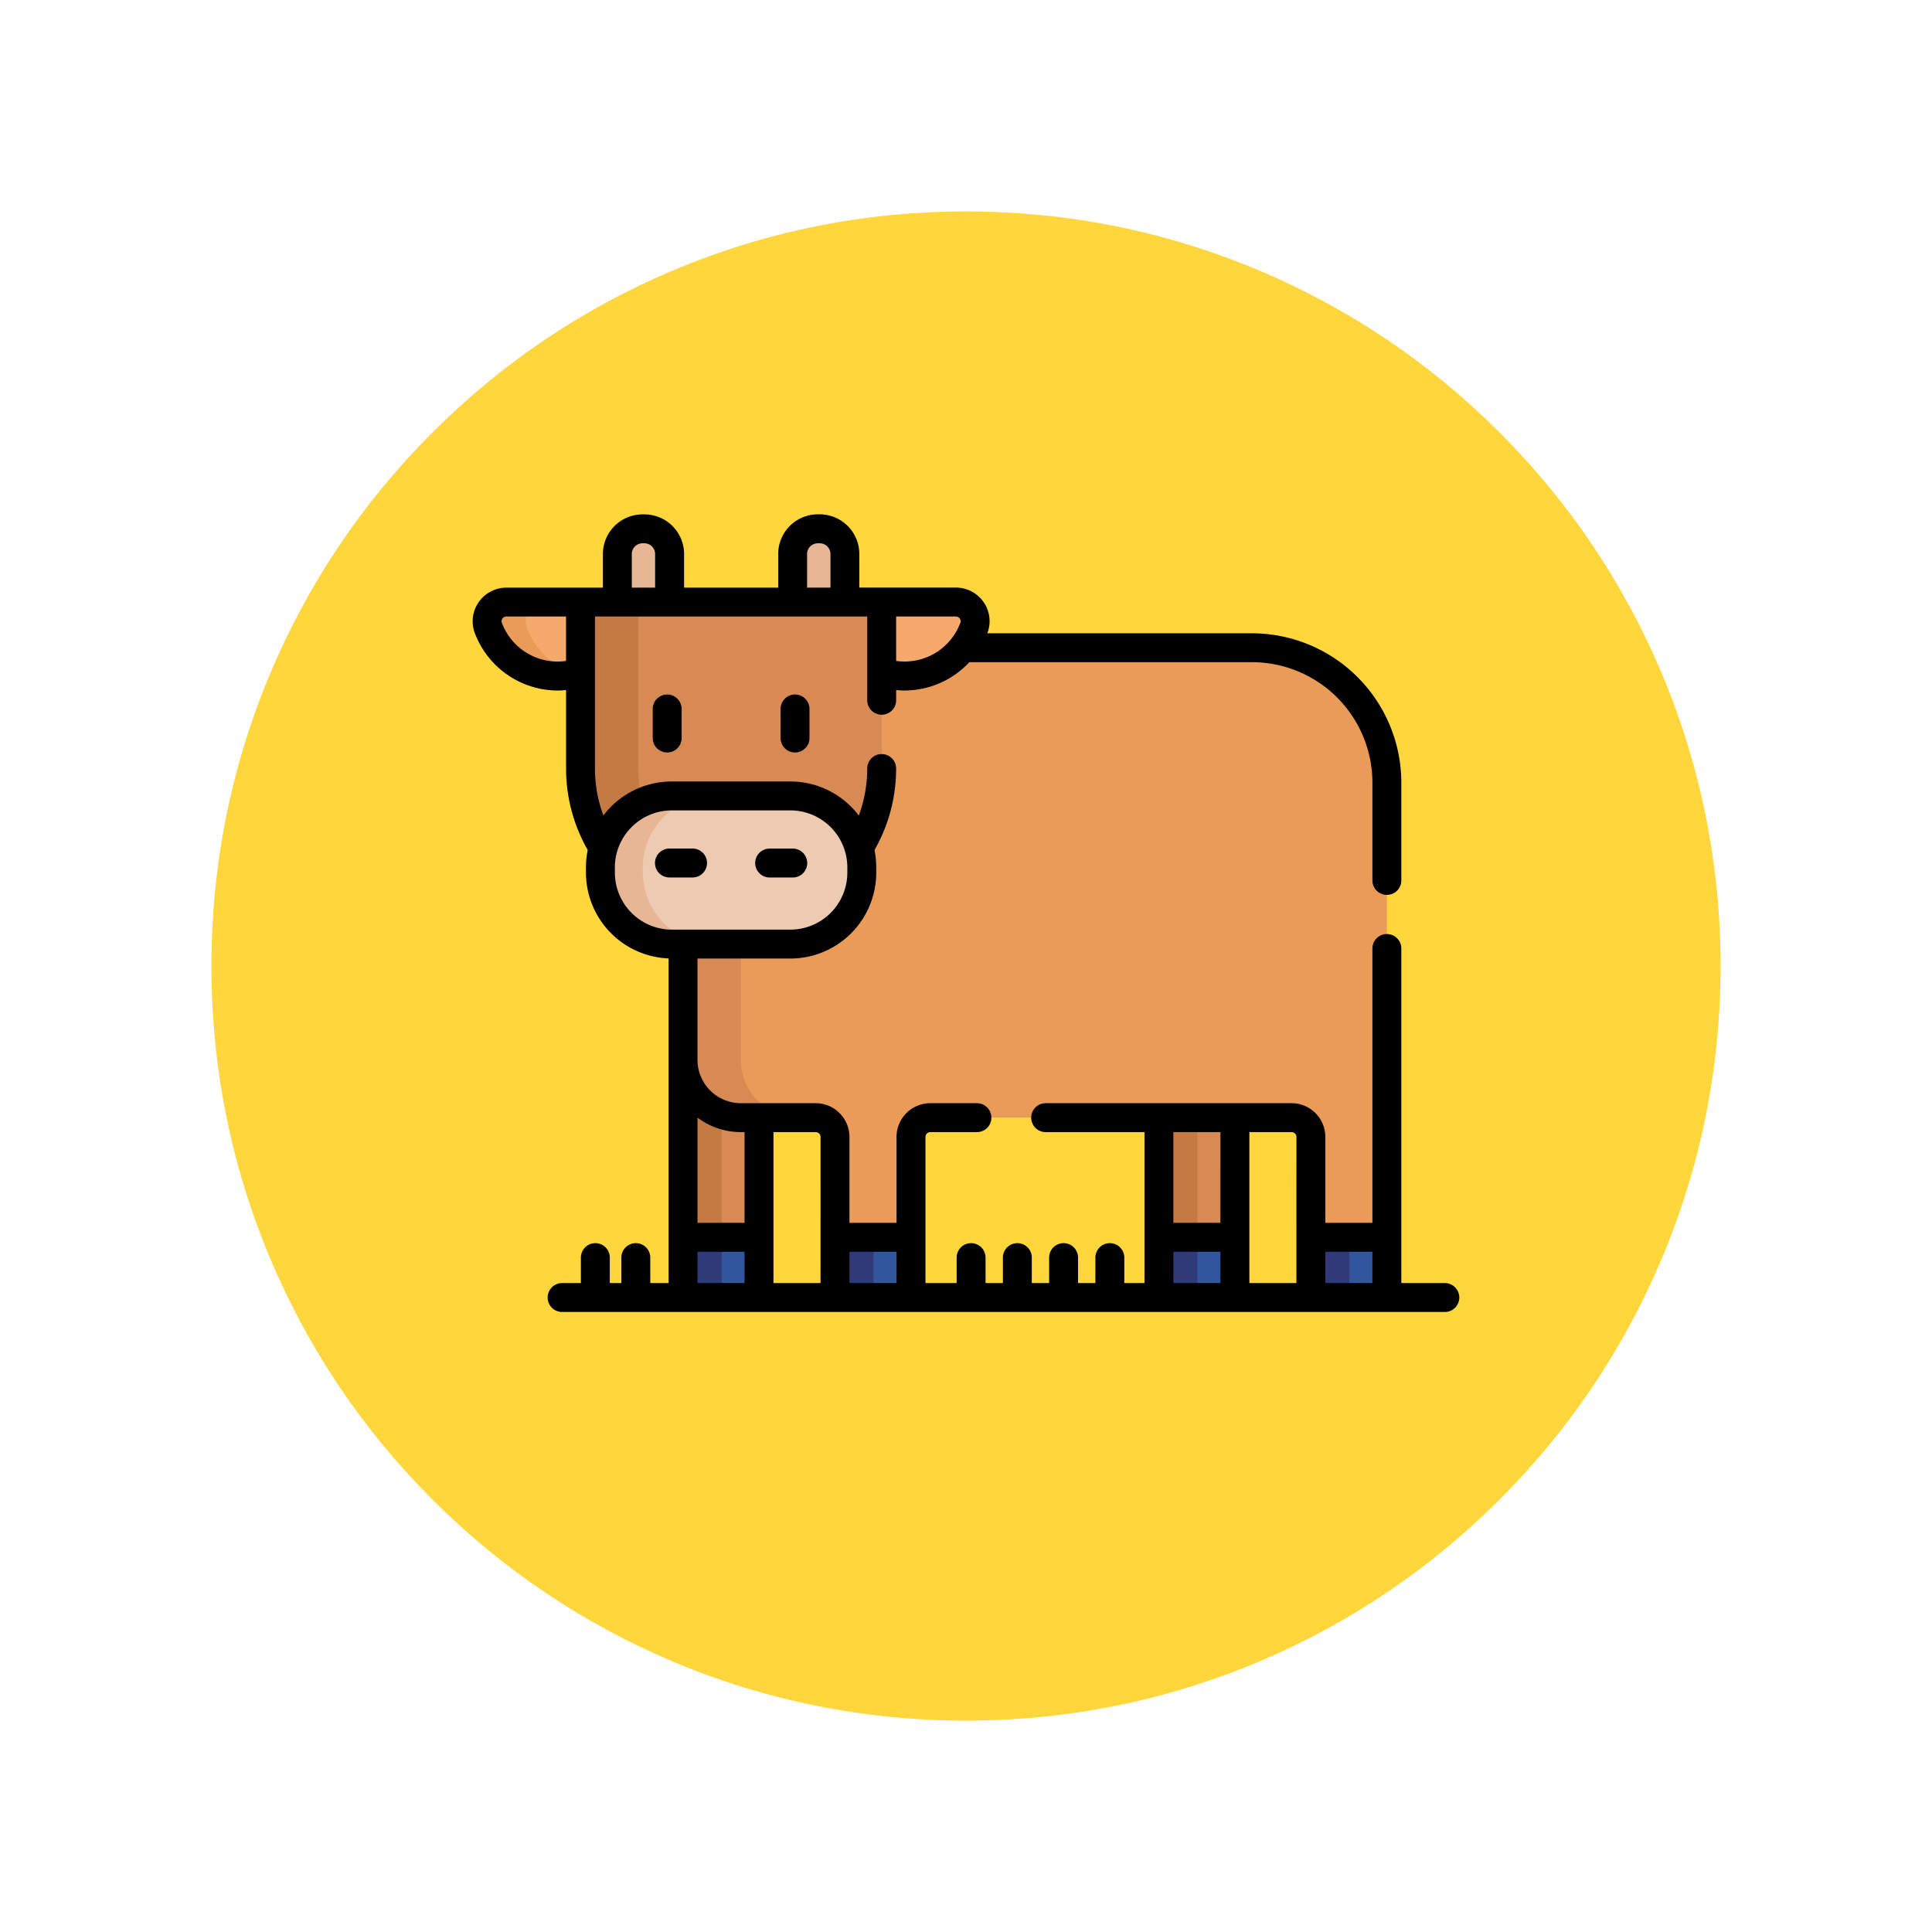 <svg xmlns="http://www.w3.org/2000/svg" xmlns:xlink="http://www.w3.org/1999/xlink" width="109.652" height="109.653" viewBox="0 0 109.652 109.653">
  <defs>
    <filter id="Path_874925" x="0" y="0" width="109.652" height="109.653" filterUnits="userSpaceOnUse">
      <feOffset dy="3" input="SourceAlpha"/>
      <feGaussianBlur stdDeviation="3" result="blur"/>
      <feFlood flood-opacity="0.161"/>
      <feComposite operator="in" in2="blur"/>
      <feComposite in="SourceGraphic"/>
    </filter>
  </defs>
  <g id="Group_1111655" data-name="Group 1111655" transform="translate(-588 -3840)">
    <g id="Group_1111428" data-name="Group 1111428" transform="translate(-422.73 769)">
      <g transform="matrix(1, 0, 0, 1, 1010.73, 3071)" filter="url(#Path_874925)">
        <g id="Path_874925-2" data-name="Path 874925" transform="translate(9 6)" fill="#ffd63c">
          <path d="M 45.826 90.153 C 39.841 90.153 34.037 88.981 28.573 86.67 C 23.295 84.438 18.554 81.241 14.483 77.17 C 10.412 73.099 7.215 68.358 4.983 63.08 C 2.672 57.616 1.5 51.811 1.5 45.827 C 1.5 39.841 2.672 34.037 4.983 28.573 C 7.215 23.295 10.412 18.554 14.483 14.483 C 18.554 10.412 23.295 7.215 28.573 4.983 C 34.037 2.672 39.841 1.5 45.826 1.5 C 51.811 1.5 57.616 2.672 63.079 4.983 C 68.358 7.215 73.098 10.412 77.169 14.483 C 81.241 18.554 84.437 23.295 86.67 28.573 C 88.981 34.037 90.152 39.841 90.152 45.826 C 90.152 51.811 88.981 57.616 86.67 63.08 C 84.437 68.358 81.241 73.099 77.169 77.17 C 73.098 81.241 68.358 84.438 63.079 86.67 C 57.616 88.981 51.811 90.153 45.826 90.153 Z" stroke="none"/>
          <path d="M 45.826 3 C 40.043 3 34.435 4.132 29.157 6.364 C 24.058 8.521 19.478 11.609 15.543 15.543 C 11.609 19.478 8.521 24.058 6.364 29.157 C 4.132 34.435 3 40.043 3 45.827 C 3 51.609 4.132 57.218 6.364 62.496 C 8.521 67.595 11.609 72.175 15.543 76.109 C 19.478 80.043 24.058 83.132 29.157 85.289 C 34.435 87.521 40.043 88.653 45.826 88.653 C 51.609 88.653 57.217 87.521 62.495 85.289 C 67.594 83.132 72.175 80.043 76.109 76.109 C 80.043 72.175 83.131 67.595 85.288 62.496 C 87.52 57.218 88.652 51.609 88.652 45.826 C 88.652 40.043 87.52 34.435 85.288 29.157 C 83.131 24.058 80.043 19.478 76.109 15.543 C 72.175 11.609 67.594 8.521 62.495 6.364 C 57.217 4.132 51.609 3 45.826 3 M 45.826 7.62939453125e-06 C 71.135 7.62939453125e-06 91.652 20.517 91.652 45.826 L 91.652 45.827 C 91.652 71.136 71.135 91.653 45.826 91.653 C 20.517 91.653 0 71.136 0 45.827 L 0 45.826 C 0 20.517 20.517 7.62939453125e-06 45.826 7.62939453125e-06 Z" stroke="none" fill="#fff"/>
        </g>
      </g>
    </g>
    <g id="vaca23" transform="translate(614.826 3820.143)">
      <path id="Path_900700" data-name="Path 900700" d="M112.444,335.406a3.281,3.281,0,0,1-3.281-3.281v13.489h4.312V335.406Z" transform="translate(-97.223 -252.116)" fill="#d88a55"/>
      <path id="Path_900701" data-name="Path 900701" d="M109.163,332.125v13.489h2.188v-10.4A3.282,3.282,0,0,1,109.163,332.125Z" transform="translate(-97.223 -252.116)" fill="#c57a44"/>
      <path id="Path_900702" data-name="Path 900702" d="M356.106,362.122h4.312V372.33h-4.312Z" transform="translate(-317.157 -278.832)" fill="#d88a55"/>
      <path id="Path_900703" data-name="Path 900703" d="M356.106,362.122h2.188V372.33h-2.187Z" transform="translate(-317.157 -278.832)" fill="#c57a44"/>
      <path id="Path_900704" data-name="Path 900704" d="M356.106,424.2h4.312v3.418h-4.312Z" transform="translate(-317.157 -334.122)" fill="#32569d"/>
      <path id="Path_900705" data-name="Path 900705" d="M356.106,424.2h2.188v3.418h-2.187Z" transform="translate(-317.157 -334.122)" fill="#303a78"/>
      <path id="Path_900706" data-name="Path 900706" d="M141.453,118.24H124.9a4.085,4.085,0,0,1-4.426,1.3l-.143-.046v5.6a8.381,8.381,0,0,1-1.221,4.352,4.02,4.02,0,0,1,.2,1.256v.3a4.067,4.067,0,0,1-4.055,4.055h-6.092v6.57a3.281,3.281,0,0,0,3.281,3.281h4.25a1.094,1.094,0,0,1,1.094,1.094v9.114H122.1v-9.114a1.094,1.094,0,0,1,1.094-1.094H143.7a1.094,1.094,0,0,1,1.094,1.094v9.114h4.312V125.9A7.655,7.655,0,0,0,141.453,118.24Z" transform="translate(-97.222 -61.624)" fill="#ea9b58"/>
      <path id="Path_900707" data-name="Path 900707" d="M112.444,278.629v-6.57h-3.281v6.57a3.281,3.281,0,0,0,3.281,3.281h3.281A3.281,3.281,0,0,1,112.444,278.629Z" transform="translate(-97.223 -198.619)" fill="#d88a55"/>
      <path id="Path_900708" data-name="Path 900708" d="M78.046,60.706v-2.73a1.432,1.432,0,0,0-1.428-1.428H76.51a1.432,1.432,0,0,0-1.428,1.428v2.73Z" transform="translate(-66.87 -6.68)" fill="#e7b795"/>
      <path id="Path_900709" data-name="Path 900709" d="M169.008,60.706v-2.73a1.432,1.432,0,0,0-1.428-1.428h-.107a1.432,1.432,0,0,0-1.428,1.428v2.73Z" transform="translate(-147.884 -6.68)" fill="#e7b795"/>
      <path id="Path_900710" data-name="Path 900710" d="M216.453,94.561h-4.2v3.992a4.2,4.2,0,0,0,5.236-2.532A1.091,1.091,0,0,0,216.453,94.561Z" transform="translate(-189.034 -40.535)" fill="#f6a96c"/>
      <path id="Path_900711" data-name="Path 900711" d="M12.792,94.561h-4.2a1.091,1.091,0,0,0-1.031,1.46,4.2,4.2,0,0,0,5.236,2.532V94.561Z" transform="translate(-6.67 -40.535)" fill="#f6a96c"/>
      <path id="Path_900712" data-name="Path 900712" d="M9.745,96.02a1.091,1.091,0,0,1,1.031-1.46H8.588a1.091,1.091,0,0,0-1.031,1.46,4.2,4.2,0,0,0,5.03,2.593A4.207,4.207,0,0,1,9.745,96.02Z" transform="translate(-6.67 -40.534)" fill="#ea9b58"/>
      <path id="Path_900713" data-name="Path 900713" d="M55.973,94.561v9.446A8.476,8.476,0,0,0,57.26,108.5a4.07,4.07,0,0,1,3.9-2.939h6.726a4.07,4.07,0,0,1,3.9,2.939,8.475,8.475,0,0,0,1.287-4.493V94.561Z" transform="translate(-49.851 -40.535)" fill="#d88a55"/>
      <path id="Path_900714" data-name="Path 900714" d="M59.475,105.93a8.486,8.486,0,0,1-.22-1.923V94.561H55.973v9.446A8.476,8.476,0,0,0,57.26,108.5,4.087,4.087,0,0,1,59.475,105.93Z" transform="translate(-49.851 -40.535)" fill="#c57a44"/>
      <path id="Path_900715" data-name="Path 900715" d="M77.074,203.545H70.348a4.067,4.067,0,0,1-4.055-4.055v-.3a4.067,4.067,0,0,1,4.055-4.055h6.726a4.067,4.067,0,0,1,4.055,4.055v.3A4.066,4.066,0,0,1,77.074,203.545Z" transform="translate(-59.042 -130.105)" fill="#edcab2"/>
      <path id="Path_900716" data-name="Path 900716" d="M68.7,199.491v-.3a4.067,4.067,0,0,1,4.055-4.055H70.348a4.067,4.067,0,0,0-4.055,4.055v.3a4.067,4.067,0,0,0,4.055,4.055h2.406A4.067,4.067,0,0,1,68.7,199.491Z" transform="translate(-59.042 -130.106)" fill="#e7b795"/>
      <path id="Path_900717" data-name="Path 900717" d="M109.163,424.2h4.312v3.418h-4.312Z" transform="translate(-97.223 -334.122)" fill="#32569d"/>
      <path id="Path_900718" data-name="Path 900718" d="M109.163,424.2h2.188v3.418h-2.187Z" transform="translate(-97.223 -334.122)" fill="#303a78"/>
      <path id="Path_900719" data-name="Path 900719" d="M434.961,424.2h4.312v3.418h-4.312Z" transform="translate(-387.387 -334.122)" fill="#32569d"/>
      <path id="Path_900720" data-name="Path 900720" d="M434.961,424.2h2.188v3.418h-2.187Z" transform="translate(-387.387 -334.122)" fill="#303a78"/>
      <path id="Path_900721" data-name="Path 900721" d="M188.018,424.2h4.312v3.418h-4.312Z" transform="translate(-167.453 -334.122)" fill="#32569d"/>
      <path id="Path_900722" data-name="Path 900722" d="M188.018,424.2h2.188v3.418h-2.187Z" transform="translate(-167.453 -334.122)" fill="#303a78"/>
      <path id="Path_900723" data-name="Path 900723" d="M55.18,92.678H52.707V73.689a.82.82,0,0,0-1.641,0V89.26H48.394V84.384A1.916,1.916,0,0,0,46.48,82.47H32.521a.82.82,0,1,0,0,1.641h5.608v8.567H36.985V91.233a.82.82,0,1,0-1.641,0v1.445H34.36V91.233a.82.82,0,1,0-1.641,0v1.445h-.984V91.233a.82.82,0,1,0-1.641,0v1.445h-.984V91.233a.82.82,0,1,0-1.641,0v1.445H25.7V84.384a.274.274,0,0,1,.273-.273H28.62a.82.82,0,1,0,0-1.641H25.971a1.916,1.916,0,0,0-1.914,1.914V89.26H21.385V84.384a1.916,1.916,0,0,0-1.914-1.914h-4.25a2.463,2.463,0,0,1-2.461-2.461V74.26h5.271a4.88,4.88,0,0,0,4.875-4.875v-.3a4.878,4.878,0,0,0-.1-.983,9.3,9.3,0,0,0,1.228-4.626.82.82,0,1,0-1.641,0,7.671,7.671,0,0,1-.478,2.669,4.87,4.87,0,0,0-3.885-1.935H11.305A4.87,4.87,0,0,0,7.42,66.14a7.671,7.671,0,0,1-.478-2.669V54.846H22.394V59.6a.82.82,0,0,0,1.641,0v-.579c.158.015.317.026.478.026a5.037,5.037,0,0,0,3.677-1.608H44.231a6.843,6.843,0,0,1,6.835,6.835v5.553a.82.82,0,1,0,1.641,0V64.271A8.486,8.486,0,0,0,44.231,55.8H29.21l.01-.025A1.9,1.9,0,0,0,29,54.03a1.922,1.922,0,0,0-1.577-.825H21.945V51.3A2.251,2.251,0,0,0,19.7,49.048h-.107A2.251,2.251,0,0,0,17.341,51.3v1.909H12V51.3a2.251,2.251,0,0,0-2.249-2.248H9.64A2.251,2.251,0,0,0,7.392,51.3v1.909H1.918a1.922,1.922,0,0,0-1.577.825,1.9,1.9,0,0,0-.223,1.741,5.039,5.039,0,0,0,4.706,3.273c.162,0,.321-.01.478-.026v4.453A9.3,9.3,0,0,0,6.53,68.1a4.878,4.878,0,0,0-.1.983v.3a4.88,4.88,0,0,0,4.689,4.87V92.678H10.081V91.233a.82.82,0,0,0-1.641,0v1.445H7.784V91.233a.82.82,0,0,0-1.641,0v1.445H5.077a.82.82,0,0,0,0,1.641h50.1a.82.82,0,0,0,0-1.641ZM24.035,54.846h3.384a.279.279,0,0,1,.23.121.245.245,0,0,1,.032.233,3.374,3.374,0,0,1-3.646,2.168ZM18.981,51.3a.609.609,0,0,1,.608-.608H19.7a.609.609,0,0,1,.608.608v1.909H18.982V51.3Zm-9.949,0a.609.609,0,0,1,.608-.608h.107a.609.609,0,0,1,.608.608v1.909H9.033V51.3ZM5.3,57.369A3.374,3.374,0,0,1,1.656,55.2a.246.246,0,0,1,.032-.233.278.278,0,0,1,.23-.121H5.3ZM8.071,69.385v-.3a3.238,3.238,0,0,1,3.234-3.234h6.726a3.238,3.238,0,0,1,3.234,3.234v.3a3.238,3.238,0,0,1-3.234,3.234H11.306a3.238,3.238,0,0,1-3.234-3.234Zm7.361,23.293H12.76V90.9h2.672Zm0-3.418H12.76V83.288a4.08,4.08,0,0,0,2.461.822h.211Zm4.312,3.418H17.073V84.111h2.4a.274.274,0,0,1,.273.273Zm4.312,0H21.385V90.9h2.672Zm18.384,0H39.769V90.9h2.672Zm0-3.418H39.769V84.111h2.672Zm4.312,3.418H44.082V84.111h2.4a.274.274,0,0,1,.273.273Zm4.312,0H48.394V90.9h2.672Z"/>
      <path id="Path_900724" data-name="Path 900724" d="M93.443,143.377v1.649a.82.82,0,0,0,1.641,0v-1.649a.82.82,0,0,0-1.641,0Z" transform="translate(-83.223 -83.282)"/>
      <path id="Path_900725" data-name="Path 900725" d="M159.779,143.377v1.649a.82.82,0,1,0,1.641,0v-1.649a.82.82,0,1,0-1.641,0Z" transform="translate(-142.303 -83.282)"/>
      <path id="Path_900726" data-name="Path 900726" d="M96.747,222.5H95.434a.82.82,0,0,0,0,1.641h1.312a.82.82,0,0,0,0-1.641Z" transform="translate(-84.265 -154.483)"/>
      <path id="Path_900727" data-name="Path 900727" d="M149.562,223.322a.82.82,0,0,0-.82-.82h-1.312a.82.82,0,0,0,0,1.641h1.312A.82.82,0,0,0,149.562,223.322Z" transform="translate(-130.574 -154.483)"/>
    </g>
  </g>
</svg>
